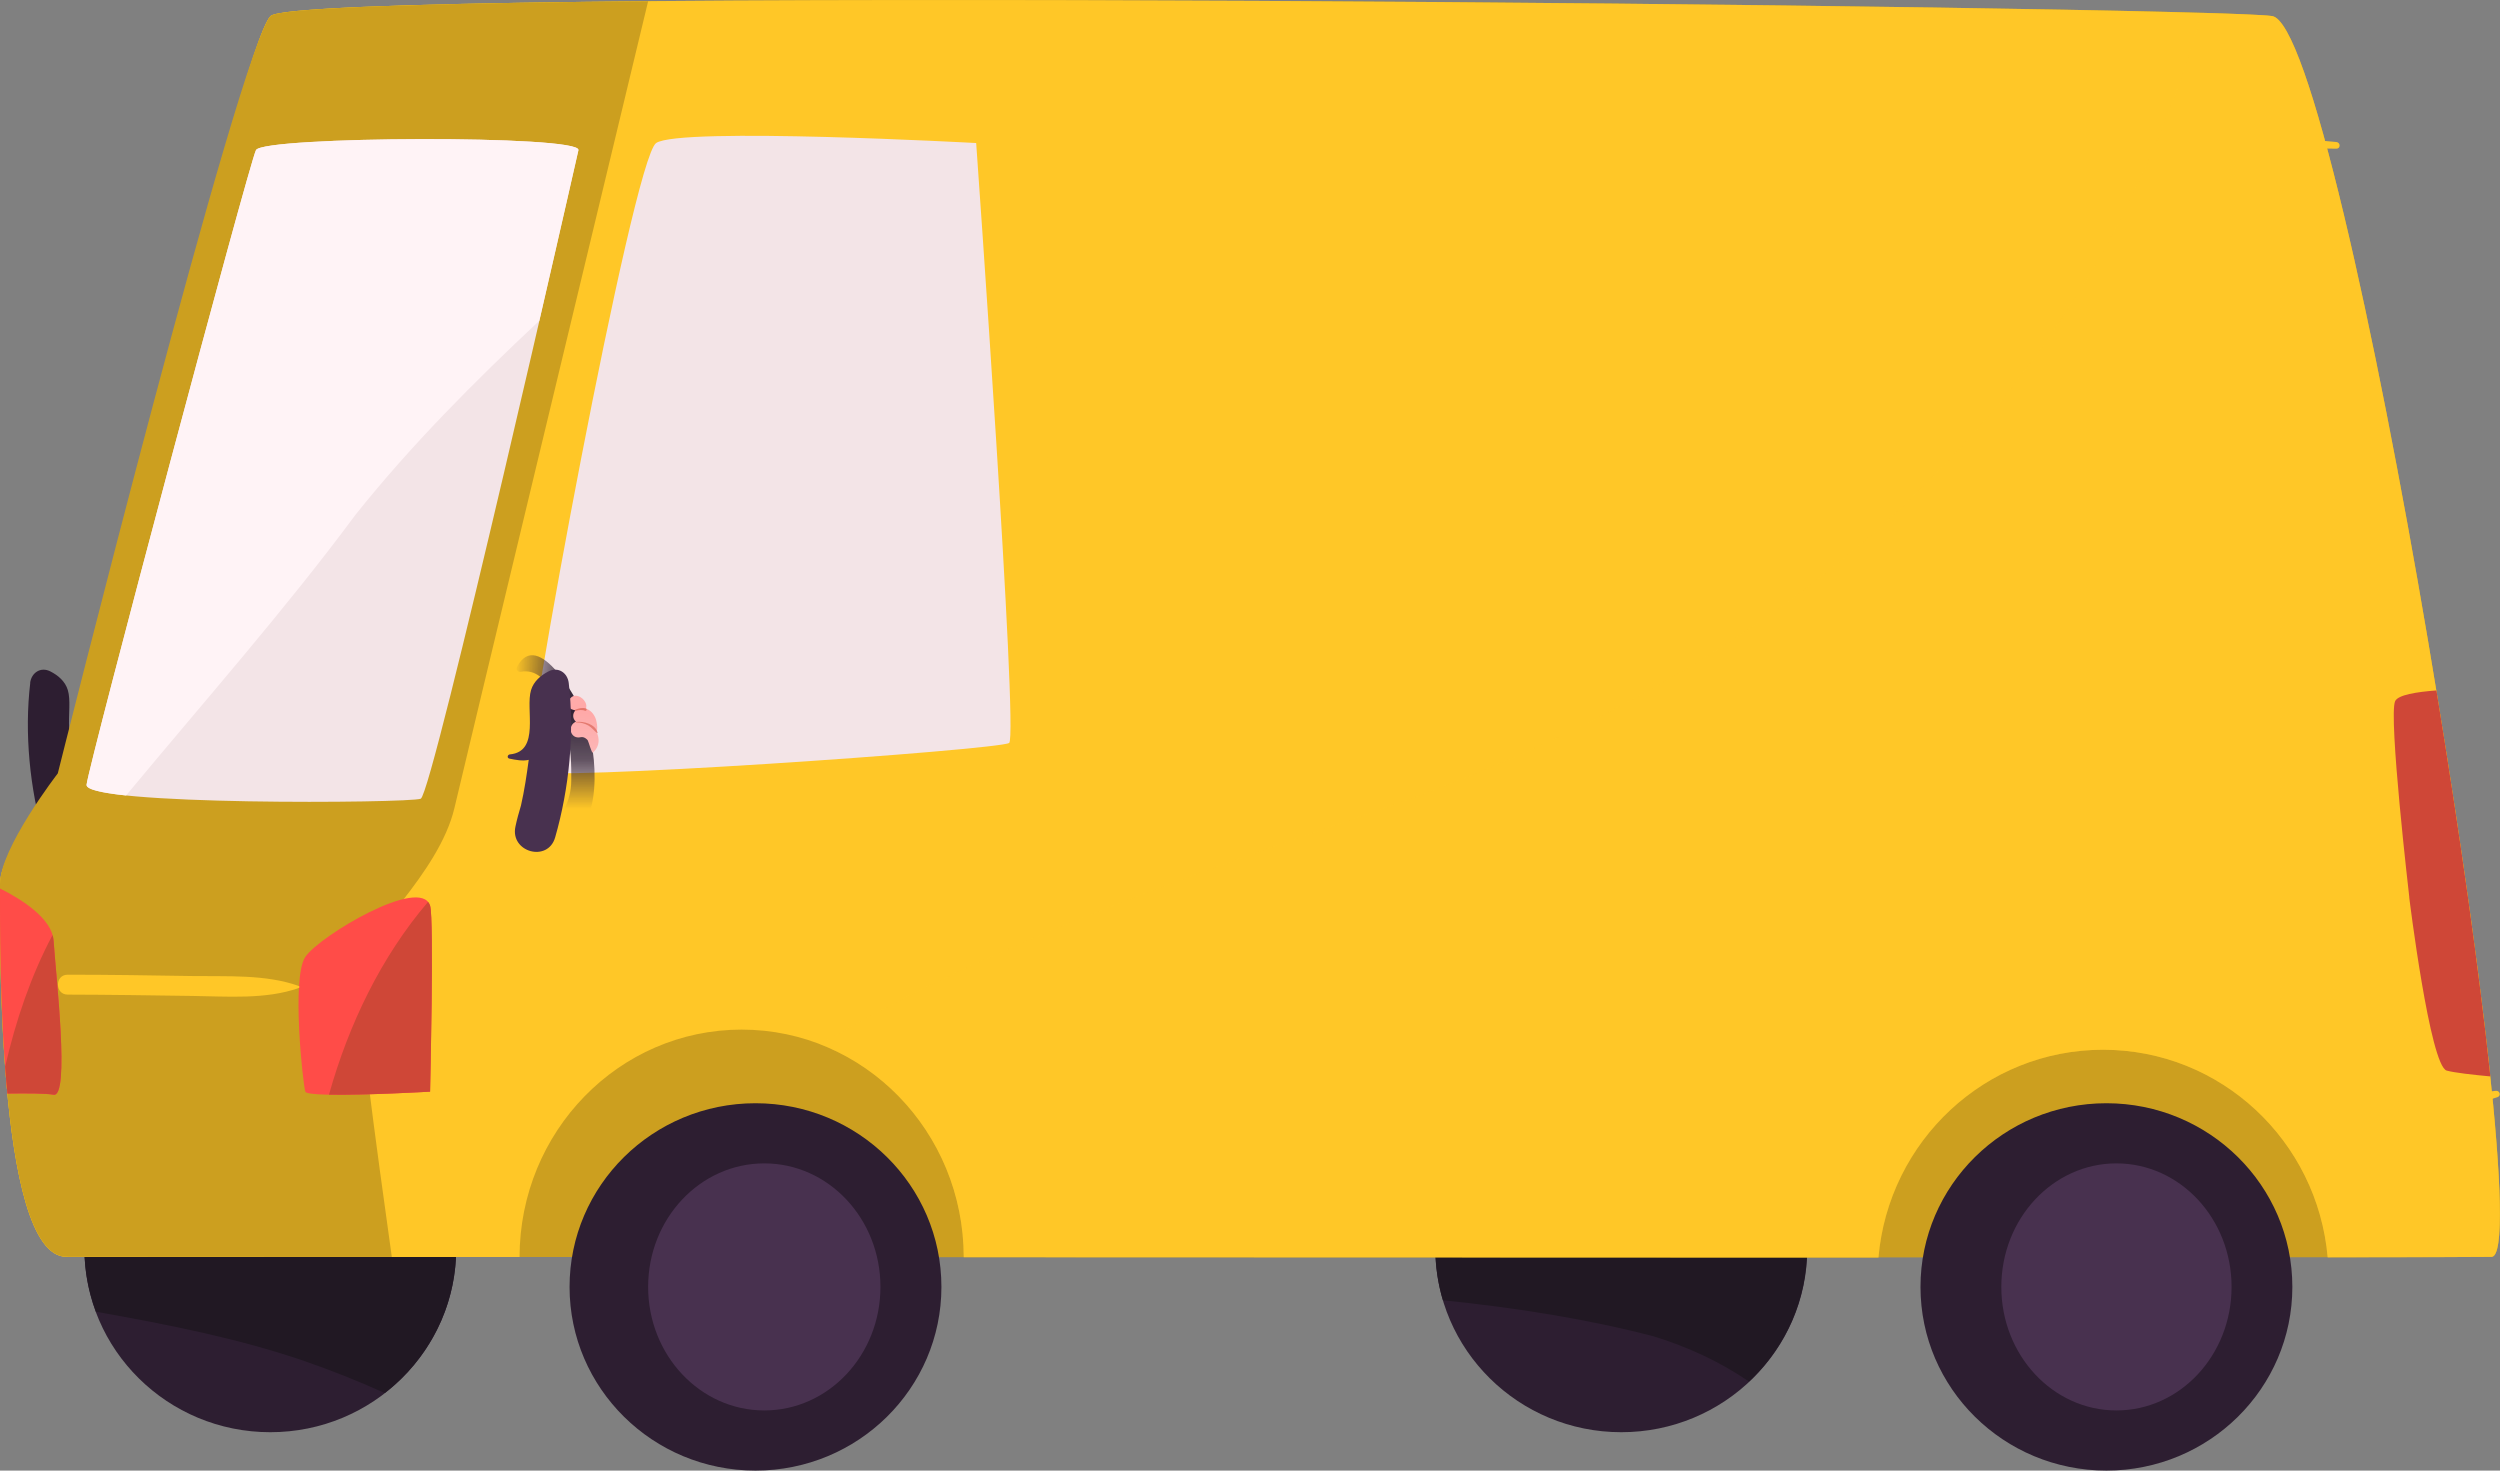 <svg width="51" height="30" viewBox="0 0 51 30" fill="none" xmlns="http://www.w3.org/2000/svg">
<rect x="0" y="0" width="51" height="30" fill="#808080" stroke="none"/>
<path d="M1.722 25.47C1.722 27.538 3.42 29.217 5.514 29.217C7.609 29.217 9.307 27.538 9.307 25.47C9.307 23.401 7.609 21.723 5.514 21.723C3.42 21.723 1.722 23.399 1.722 25.47Z" fill="#2D1E31"/>
<path d="M29.282 25.47C29.282 27.538 30.981 29.217 33.075 29.217C35.169 29.217 36.868 27.538 36.868 25.47C36.868 23.401 35.171 21.723 33.075 21.723C30.979 21.723 29.282 23.399 29.282 25.47Z" fill="#2D1E31"/>
<path d="M9.307 25.47C9.307 23.401 7.609 21.723 5.514 21.723C3.42 21.723 1.722 23.399 1.722 25.47C1.722 25.923 1.808 26.357 1.957 26.759C3.413 27.018 4.878 27.306 6.214 27.767C6.73 27.946 7.286 28.163 7.849 28.418C8.734 27.733 9.305 26.668 9.305 25.47H9.307Z" fill="#211823"/>
<path d="M36.866 25.47C36.866 23.401 35.169 21.723 33.073 21.723C30.977 21.723 29.28 23.399 29.28 25.47C29.28 25.836 29.336 26.191 29.435 26.525C30.947 26.68 32.42 26.916 33.74 27.263C34.438 27.478 35.097 27.786 35.68 28.184C36.408 27.501 36.864 26.538 36.864 25.468L36.866 25.47Z" fill="#211823"/>
<path d="M50.83 25.638C50.073 25.67 4.899 25.638 1.357 25.638C-0.103 25.638 -4.15952e-06 18.744 -4.15952e-06 18.025C-4.15952e-06 17.306 1.563 15.246 1.563 15.246C1.563 15.246 4.895 0.944 5.52 0.327C6.145 -0.291 44.891 0.121 46.349 0.327C47.807 0.532 51.873 25.596 50.828 25.64L50.83 25.638Z" fill="#CC9F1F"/>
<path d="M-5.2317e-07 18.025C-5.2317e-07 17.304 1.563 15.246 1.563 15.246C1.563 15.246 4.895 0.944 5.52 0.327C6.145 -0.291 44.891 0.121 46.349 0.327C47.807 0.532 51.873 25.596 50.828 25.64C50.708 25.643 49.479 25.647 47.484 25.649C47.276 23.276 45.306 21.415 42.902 21.415C40.498 21.415 38.527 23.278 38.32 25.653C32.67 25.653 25.883 25.651 19.66 25.647C19.658 23.082 17.631 21.004 15.129 21.004C12.628 21.004 10.603 23.08 10.599 25.643C5.792 25.642 2.249 25.64 1.355 25.64C-0.103 25.638 -5.2317e-07 18.744 -5.2317e-07 18.025Z" fill="#FFC727"/>
<path d="M0.615 13.931C0.64 13.725 0.829 13.595 1.028 13.697C1.187 13.778 1.33 13.9 1.383 14.076C1.506 14.465 1.188 15.331 1.817 15.39C1.863 15.394 1.88 15.463 1.829 15.475C1.697 15.503 1.555 15.53 1.431 15.501C1.471 15.813 1.519 16.124 1.59 16.432C1.632 16.573 1.672 16.717 1.704 16.862C1.817 17.383 1.043 17.6 0.894 17.083C0.608 16.086 0.495 14.961 0.617 13.931H0.615Z" fill="#2D1E31"/>
<path d="M-5.23287e-07 18.025C-5.23287e-07 17.304 1.179 15.777 1.179 15.777C1.179 15.777 4.895 0.944 5.52 0.327C5.694 0.155 8.797 0.064 13.222 0.025C12.175 4.379 9.521 15.411 9.271 16.481C8.958 17.819 7.397 19.156 7.291 19.671C7.221 20.026 7.693 23.512 7.993 25.642C4.534 25.642 2.077 25.638 1.355 25.638C-0.103 25.638 -5.23287e-07 18.744 -5.23287e-07 18.025Z" fill="#CC9F1F"/>
<path d="M19.914 2.918C19.914 2.918 20.777 15.012 20.587 15.156C20.395 15.297 10.937 15.962 10.792 15.724C10.649 15.486 12.905 3.25 13.385 2.918C13.864 2.586 19.914 2.918 19.914 2.918Z" fill="#F3E4E7"/>
<path d="M11.801 3.062C11.801 3.062 8.824 16.2 8.583 16.294C8.342 16.388 1.718 16.436 1.766 16.009C1.813 15.582 5.077 3.345 5.222 3.062C5.367 2.777 11.87 2.75 11.799 3.062H11.801Z" fill="#F3E4E7"/>
<path d="M5.222 3.062C5.079 3.347 1.813 15.582 1.766 16.009C1.754 16.103 2.071 16.175 2.572 16.228C4.148 14.327 5.818 12.438 7.251 10.503C8.392 9.072 9.678 7.786 11.002 6.543C11.461 4.557 11.799 3.062 11.799 3.062C11.87 2.75 5.365 2.777 5.222 3.062Z" fill="#FFF3F6"/>
<mask id="mask0_7533_26588" style="mask-type:luminance" maskUnits="userSpaceOnUse" x="10" y="2" width="11" height="14">
<path d="M19.914 2.918C19.914 2.918 20.777 15.012 20.587 15.156C20.395 15.297 10.937 15.962 10.792 15.724C10.649 15.486 12.905 3.25 13.385 2.918C13.864 2.586 19.914 2.918 19.914 2.918Z" fill="white"/>
</mask>
<g mask="url(#mask0_7533_26588)">
<path d="M10.626 13.704C11.222 13.597 11.432 14.529 11.56 14.952C11.652 15.258 11.656 15.601 11.654 15.918C11.652 16.368 11.44 16.632 11.247 17.004C11.184 17.123 11.287 17.285 11.43 17.24C12.344 16.956 12.187 15.341 11.935 14.652C11.822 14.344 10.983 12.779 10.547 13.604C10.519 13.661 10.566 13.716 10.626 13.704Z" fill="#2D1E31"/>
<path d="M12.175 14.935C12.175 14.935 12.171 14.929 12.171 14.927C12.194 14.865 12.183 14.799 12.171 14.735C12.152 14.61 12.07 14.493 11.952 14.455C11.956 14.444 11.959 14.433 11.961 14.421C11.973 14.297 11.816 14.157 11.696 14.201C11.593 14.238 11.53 14.414 11.661 14.469C11.692 14.482 11.717 14.486 11.74 14.491C11.677 14.554 11.675 14.659 11.749 14.722C11.562 14.805 11.635 15.088 11.847 15.039C11.919 15.022 11.984 15.09 11.99 15.103C12.009 15.135 12.072 15.375 12.095 15.352C12.25 15.214 12.223 15.056 12.173 14.935H12.175Z" fill="#FFA8A7"/>
<path d="M11.755 14.727C11.755 14.727 11.747 14.739 11.755 14.739C11.845 14.737 11.925 14.757 12.003 14.801C12.072 14.841 12.118 14.907 12.179 14.954C12.183 14.957 12.191 14.954 12.191 14.948C12.15 14.776 11.912 14.708 11.755 14.727Z" fill="#E37166"/>
<path d="M11.937 14.499C11.965 14.512 11.982 14.459 11.95 14.452C11.877 14.431 11.801 14.452 11.734 14.478C11.72 14.484 11.73 14.505 11.743 14.501C11.806 14.484 11.875 14.474 11.937 14.501V14.499Z" fill="#E37166"/>
</g>
<path d="M8.774 18.476C8.858 18.748 8.774 22.27 8.774 22.27C8.774 22.27 6.277 22.414 6.229 22.27C6.181 22.129 5.941 19.947 6.229 19.52C6.518 19.093 8.581 17.861 8.774 18.476Z" fill="#FF4C48"/>
<path d="M1.093 19.188C1.141 19.899 1.429 22.397 1.093 22.334C0.938 22.304 0.537 22.304 0.151 22.31C-0.013 20.562 1.80151e-05 18.678 1.80151e-05 18.125C0.455 18.353 1.062 18.742 1.093 19.186V19.188Z" fill="#FF4C48"/>
<path d="M8.774 22.27C8.774 22.27 8.858 18.748 8.774 18.476C8.765 18.446 8.749 18.421 8.732 18.399C7.773 19.522 7.114 20.896 6.711 22.331C7.448 22.346 8.774 22.27 8.774 22.27Z" fill="#CF4737"/>
<path d="M0.151 22.308C0.539 22.302 0.938 22.304 1.093 22.332C1.429 22.397 1.141 19.897 1.093 19.186C1.091 19.148 1.081 19.11 1.072 19.074C0.632 19.903 0.319 20.824 0.105 21.761C0.118 21.944 0.134 22.127 0.151 22.308Z" fill="#CF4737"/>
<g style="mix-blend-mode:multiply">
<path d="M10.884 19.775C10.903 19.14 10.782 18.52 10.792 17.887C10.802 17.166 10.863 16.445 10.809 15.726C10.803 15.637 10.949 15.618 10.968 15.705C11.1 16.335 11.12 16.936 11.1 17.579C11.077 18.285 11.193 18.98 11.184 19.686C14.432 18.814 19.654 20.617 20.43 24.162C20.449 24.154 20.468 24.145 20.493 24.143C21.051 24.09 21.613 24.056 22.178 24.035C22.13 16.864 20.642 9.77 20.758 2.586C20.758 2.556 20.802 2.558 20.804 2.586C21.188 9.727 22.467 16.873 22.543 24.024C24.219 23.979 25.91 24.031 27.568 24.018C29.477 24.003 31.386 23.994 33.297 23.992C34.646 23.992 36.163 23.82 37.506 24.09C37.504 24.065 37.502 24.041 37.506 24.012C37.992 21.883 39.86 20.152 41.983 19.618C43.837 19.152 46.103 20.888 46.945 22.395C48.243 22.2 49.597 22.442 50.91 22.253C50.996 22.24 51.032 22.355 50.946 22.383C49.712 22.797 48.193 22.835 46.913 22.617C46.831 22.602 46.81 22.497 46.852 22.438C45.442 21.447 44.412 20.06 42.516 19.971C40.416 19.873 38.341 22.332 37.944 24.135C37.902 24.328 37.69 24.331 37.573 24.23C36.325 24.473 34.942 24.324 33.685 24.331C31.78 24.345 29.873 24.367 27.966 24.394C26.172 24.42 24.337 24.371 22.526 24.437C22.467 24.558 22.276 24.562 22.207 24.45C21.632 24.477 21.058 24.515 20.489 24.571C20.332 24.586 20.267 24.458 20.286 24.337C19.396 22.901 18.628 21.738 17.076 20.845C15.339 19.845 12.878 19.407 10.983 20.12C10.765 20.201 10.664 19.852 10.882 19.775H10.884Z" fill="#FFC727"/>
<path d="M47.662 3.033C38.765 2.928 29.867 3.126 20.969 3.054C20.791 3.054 20.791 2.782 20.969 2.782C25.273 2.818 29.578 2.756 33.885 2.786C38.469 2.818 43.091 2.456 47.662 2.897C47.748 2.905 47.752 3.033 47.662 3.033Z" fill="#FFC727"/>
<path d="M18.402 17.015C17.724 16.936 17.695 15.994 18.402 15.952C18.771 15.931 19.131 15.967 19.497 15.982C19.857 15.998 20.242 15.966 20.567 16.143C20.711 16.222 20.735 16.392 20.671 16.528C20.321 17.249 19.048 17.09 18.402 17.015Z" fill="#FFC727"/>
<path d="M6.093 20.156C5.417 20.394 4.628 20.326 3.915 20.317C3.071 20.305 2.226 20.292 1.381 20.29C1.116 20.29 1.116 19.882 1.381 19.884C2.226 19.884 3.071 19.897 3.915 19.911C4.628 19.922 5.419 19.873 6.093 20.113C6.114 20.12 6.114 20.148 6.093 20.156Z" fill="#FFC727"/>
</g>
<g style="mix-blend-mode:multiply" opacity="0.3">
<path d="M46.351 0.327C46.208 0.306 45.705 0.285 44.918 0.262C42.694 8.039 36.967 13.353 28.543 16.379C24.565 17.759 20.395 19.142 16.731 21.304C18.443 21.966 19.66 23.661 19.662 25.647C25.747 25.649 32.374 25.651 37.948 25.653H38.322C38.529 23.278 40.5 21.415 42.904 21.415C45.308 21.415 47.278 23.276 47.486 25.649C48.724 25.649 49.664 25.647 50.232 25.643H50.274C50.304 25.643 50.331 25.643 50.358 25.643H50.425C50.446 25.643 50.465 25.643 50.484 25.643C50.568 25.643 50.639 25.643 50.692 25.643C50.698 25.643 50.704 25.643 50.708 25.643C50.723 25.643 50.736 25.643 50.75 25.643C50.759 25.643 50.767 25.643 50.775 25.643C50.784 25.643 50.792 25.643 50.799 25.643C50.813 25.643 50.822 25.643 50.83 25.643C51.875 25.6 47.809 0.538 46.351 0.33V0.327Z" fill="#FFC727"/>
</g>
<path d="M11.602 13.931C11.577 13.725 11.388 13.595 11.189 13.697C11.031 13.778 10.887 13.9 10.834 14.076C10.712 14.465 11.029 15.331 10.4 15.39C10.354 15.394 10.337 15.463 10.389 15.475C10.521 15.503 10.662 15.53 10.786 15.501C10.744 15.813 10.698 16.124 10.628 16.432C10.586 16.573 10.545 16.717 10.515 16.862C10.402 17.383 11.176 17.6 11.325 17.083C11.612 16.086 11.723 14.961 11.602 13.931Z" fill="#48314F"/>
<path d="M11.619 26.253C11.619 28.322 13.318 30 15.412 30C17.506 30 19.205 28.322 19.205 26.253C19.205 24.184 17.506 22.506 15.412 22.506C13.318 22.506 11.619 24.184 11.619 26.253Z" fill="#2D1E31"/>
<path d="M13.222 26.253C13.222 27.644 14.283 28.773 15.592 28.773C16.901 28.773 17.961 27.644 17.961 26.253C17.961 24.862 16.901 23.733 15.592 23.733C14.283 23.733 13.222 24.86 13.222 26.253Z" fill="#48314F"/>
<path d="M39.178 26.253C39.178 28.322 40.877 30 42.971 30C45.065 30 46.764 28.322 46.764 26.253C46.764 24.184 45.065 22.506 42.971 22.506C40.877 22.506 39.178 24.184 39.178 26.253Z" fill="#2D1E31"/>
<path d="M43.175 28.773C44.472 28.773 45.524 27.645 45.524 26.253C45.524 24.861 44.472 23.733 43.175 23.733C41.879 23.733 40.827 24.861 40.827 26.253C40.827 27.645 41.879 28.773 43.175 28.773Z" fill="#48314F"/>
<path d="M49.15 18.306C49.15 18.306 48.718 14.586 48.862 14.301C48.925 14.176 49.29 14.116 49.703 14.085C50.18 16.998 50.58 19.828 50.803 21.959C50.438 21.925 50.066 21.883 49.913 21.84C49.571 21.745 49.148 18.304 49.148 18.304L49.15 18.306Z" fill="#CF4737"/>
</svg>
